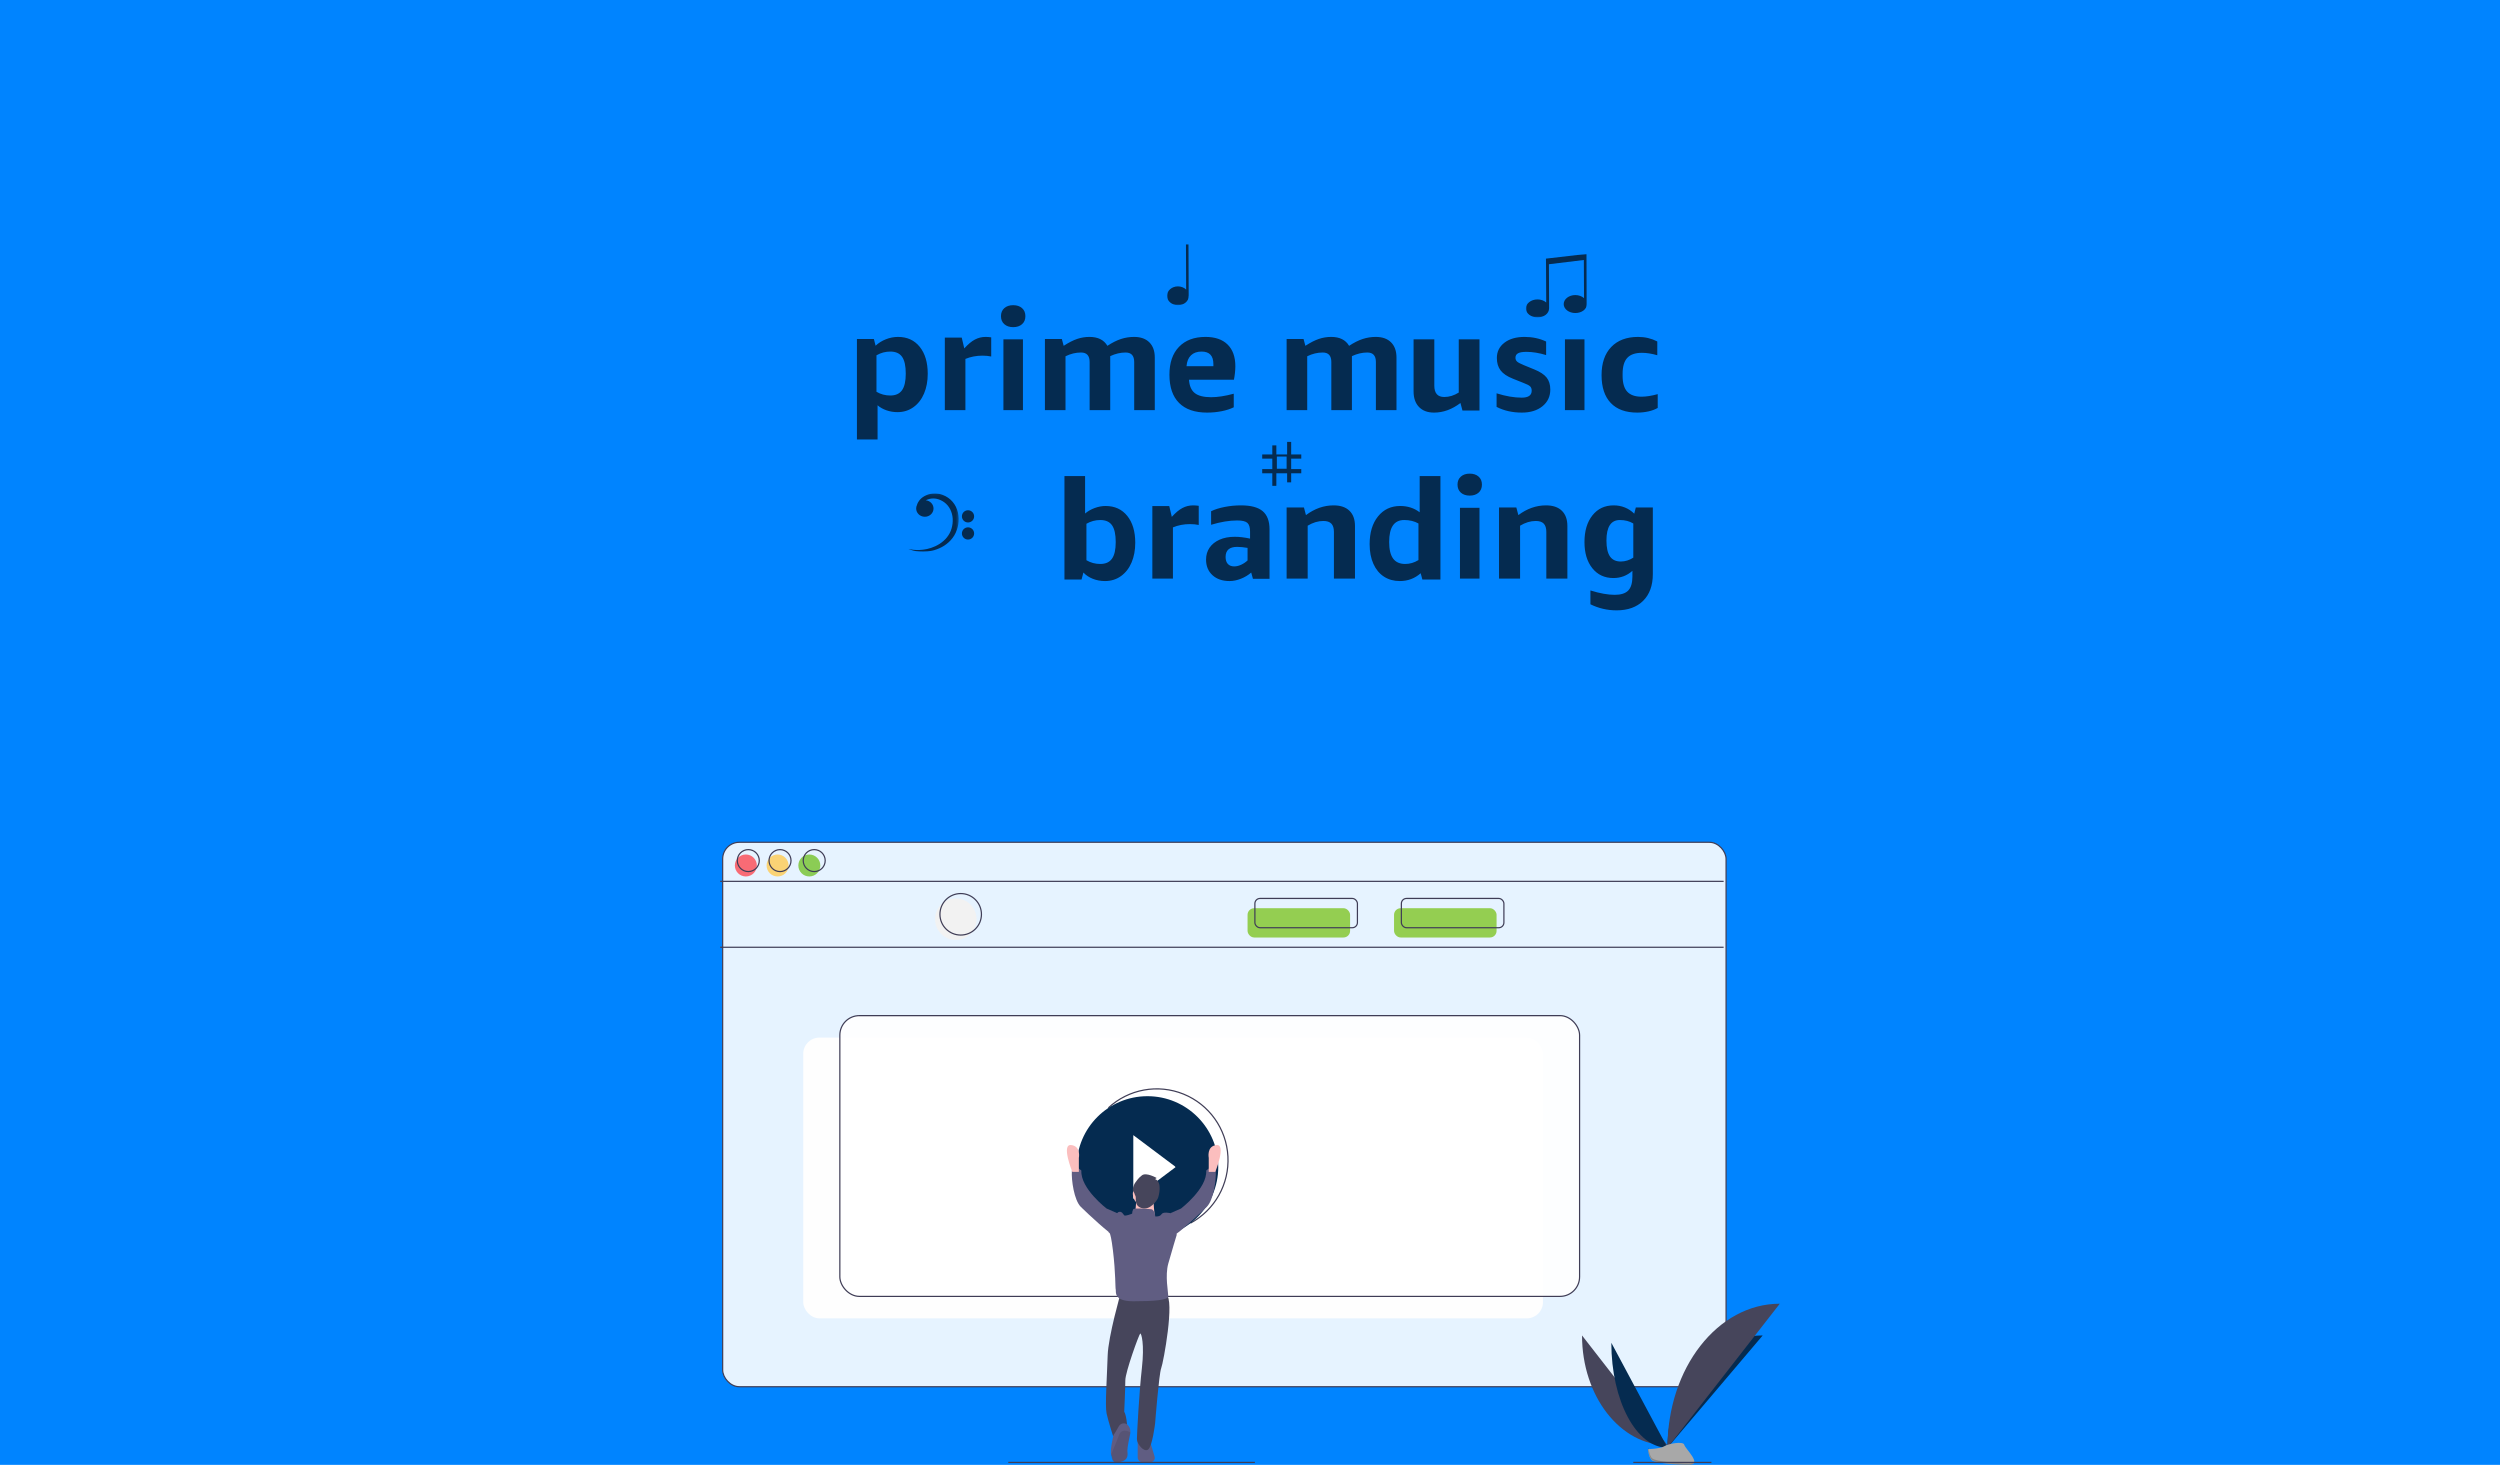 <?xml version="1.0" encoding="UTF-8"?>
<svg width="1024px" height="600px" viewBox="0 0 1024 600" version="1.1" xmlns="http://www.w3.org/2000/svg" xmlns:xlink="http://www.w3.org/1999/xlink">
    <title>music branding hero</title>
    <defs>
        <polygon id="path-1" points="0 0 8 0 8 25 0 25"></polygon>
        <polygon id="path-3" points="0 0 9 0 9 25 0 25"></polygon>
        <polygon id="path-5" points="3e-05 0.108 20.678 0.108 20.678 24 3e-05 24"></polygon>
        <polygon id="path-7" points="0 0 25 0 25 26 0 26"></polygon>
    </defs>
    <g id="music-branding-hero" stroke="none" stroke-width="1" fill="none" fill-rule="evenodd">
        <rect fill="#0084FF" x="0" y="0" width="1024" height="600"></rect>
        <g id="undraw_media_player_ylg8" transform="translate(295, 345)">
            <path d="M175.941,254 L173.239,254 C172.002,254 171,253.087 171,251.961 L171,245 L175.941,245 L177.927,251.632 C178.096,252.196 177.967,252.799 177.577,253.263 C177.188,253.728 176.583,254 175.941,254 L175.941,254 Z" id="Path" fill="#605D82" fill-rule="nonzero"></path>
            <rect id="Rectangle" fill="#F2F2F2" fill-rule="nonzero" x="34" y="80" width="303" height="115" rx="6.612"></rect>
            <rect id="Rectangle" stroke="#3F3D56" stroke-width="0.5" fill-opacity="0.9" fill="#FFFFFF" x="1" y="0" width="411" height="223" rx="6.819"></rect>
            <line x1="0" y1="16" x2="411" y2="16" id="Path" stroke="#3F3D56" stroke-width="0.5"></line>
            <line x1="0" y1="43" x2="411" y2="43" id="Path" stroke="#3F3D56" stroke-width="0.5"></line>
            <circle id="Oval" fill="#F86B75" fill-rule="nonzero" cx="10.5" cy="9.5" r="4.5"></circle>
            <circle id="Oval" fill="#FAD375" fill-rule="nonzero" cx="23.5" cy="9.5" r="4.5"></circle>
            <circle id="Oval" fill="#8BCC55" fill-rule="nonzero" cx="36.5" cy="9.5" r="4.5"></circle>
            <circle id="Oval" stroke="#3F3D56" stroke-width="0.5" cx="11.5" cy="7.5" r="4.5"></circle>
            <circle id="Oval" stroke="#3F3D56" stroke-width="0.5" cx="24.5" cy="7.5" r="4.5"></circle>
            <circle id="Oval" stroke="#3F3D56" stroke-width="0.5" cx="38.5" cy="7.5" r="4.5"></circle>
            <circle id="Oval" fill="#F2F2F2" fill-rule="nonzero" cx="96.5" cy="31.5" r="8.5"></circle>
            <circle id="Oval" stroke="#3F3D56" stroke-width="0.5" cx="98.5" cy="29.5" r="8.5"></circle>
            <rect id="Rectangle" fill="#94CE51" fill-rule="nonzero" x="216" y="27" width="42" height="12" rx="2.712"></rect>
            <rect id="Rectangle" fill="#94CE51" fill-rule="nonzero" x="276" y="27" width="42" height="12" rx="2.712"></rect>
            <rect id="Rectangle" stroke="#3F3D56" stroke-width="0.5" x="219" y="23" width="42" height="12" rx="2.111"></rect>
            <rect id="Rectangle" stroke="#3F3D56" stroke-width="0.5" x="279" y="23" width="42" height="12" rx="2.111"></rect>
            <rect id="Rectangle" stroke="#3F3D56" stroke-width="0.5" fill-opacity="0.9" fill="#FFFFFF" x="49" y="71" width="303" height="115" rx="8.002"></rect>
            <path d="M192.611,156 C202.581,150.642 208.561,139.995 207.958,128.679 C207.355,117.362 200.277,107.414 189.794,103.15 C179.311,98.885 167.311,101.072 159,108.762 M172.963,122.059 L172.963,117.082 L190.478,130.239 L186.446,133.025" id="Shape" stroke="#3F3D56" stroke-width="0.5"></path>
            <path d="M175,104 C158.984,104 146,116.984 146,133 C146,149.016 158.984,162 175,162 C191.016,162 204,149.016 204,133 C203.993,116.987 191.013,104.007 175,104 Z M169.2,146.05 L169.2,119.95 L186.6,133 L169.2,146.05 Z" id="Shape" fill="#052B50" fill-rule="nonzero"></path>
            <path d="M164.125,184.312 C164.125,184.312 158.926,202.345 158.7,210.235 C158.474,218.125 157.57,230.748 158.248,233.904 C158.926,237.06 160.96,243.371 160.96,243.371 C160.96,243.371 165.255,238.187 166.837,241.117 C166.837,241.117 166.611,235.031 165.481,233.228 C165.481,233.228 165.933,223.76 165.933,220.379 C165.933,216.998 171.584,201.444 172.036,201.218 C172.488,200.993 173.844,205.501 172.714,215.42 C171.584,225.338 170.68,242.7 170.68,244.503 C170.68,246.306 173.392,249.913 175.2,248.786 C177.009,247.659 178.139,237.961 178.139,237.961 C178.139,237.961 179.721,217.674 180.625,215.42 C181.529,213.165 186.276,187.243 182.659,185.214 C179.043,183.185 164.125,184.312 164.125,184.312 Z" id="Path" fill="#46455B" fill-rule="nonzero"></path>
            <path d="M167.869,242.493 C167.649,243.398 166.769,247.697 166.769,249.055 C166.769,250.412 167.649,252.901 163.906,253.806 C160.26,254.689 160.793,252.349 160.212,250.973 C160.196,250.937 160.181,250.901 160.163,250.865 C159.503,249.507 161.044,242.493 161.264,242.493 C161.394,242.493 162.435,240.697 163.272,239.215 C163.627,238.575 164.247,238.137 164.956,238.027 C165.664,237.917 166.383,238.146 166.906,238.65 C167.608,239.349 168.003,240.312 167.999,241.316 C168.006,241.713 167.962,242.108 167.869,242.493 Z" id="Path" fill="#605D82" fill-rule="nonzero"></path>
            <path d="M167.866,242.846 C167.64,243.723 166.735,247.89 166.735,249.206 C166.735,250.522 167.64,252.935 163.795,253.812 C160.05,254.668 160.597,252.4 160,251.066 C160.649,249.43 162.225,245.914 163.343,242.846 C164.329,240.135 166.753,241.019 167.999,241.706 C168.006,242.09 167.961,242.473 167.866,242.846 L167.866,242.846 Z" id="Path" fill="#000000" fill-rule="nonzero" opacity="0.1"></path>
            <circle id="Oval" fill="#FBBEBE" fill-rule="nonzero" cx="174" cy="144" r="5"></circle>
            <path d="M170.667,144.073 L170,151.627 L178,153 C178,153 177.111,146.362 177.778,144.989 C178.444,143.615 170.667,144.073 170.667,144.073 Z" id="Path" fill="#FBBEBE" fill-rule="nonzero"></path>
            <path d="M176.587,150.303 C176.587,150.303 169.645,149.622 169.182,150.303 C168.88,150.863 168.721,151.486 168.719,152.12 C168.719,152.12 165.942,153.255 165.479,152.801 C165.017,152.347 164.554,150.984 163.165,151.438 C161.777,151.892 159,160.068 159,160.068 C159,160.068 159.694,157.57 160.851,167.108 C162.008,176.645 161.777,182.55 162.008,183.231 C162.24,183.912 160.851,188 169.182,188 C177.512,188 183.529,187.546 183.529,185.956 C183.529,184.367 182.14,177.554 183.529,172.558 C184.917,167.562 187,160.749 187,160.749 L184.223,151.892 C184.223,151.892 181.446,151.211 180.752,152.347 C180.058,153.482 178.207,153.255 178.207,153.255 C178.207,153.255 177.975,150.53 176.587,150.303 Z" id="Path" fill="#605D82" fill-rule="nonzero"></path>
            <path d="M164,152.531 L158.261,150.015 C158.261,150.015 147.472,141.78 147.931,134.459 C147.931,134.459 144.258,131.028 144.029,134.688 C143.799,138.348 144.947,146.584 147.701,149.329 C150.456,152.074 159.868,160.767 161.245,160.996 C162.623,161.224 164,152.531 164,152.531 Z" id="Path" fill="#605D82" fill-rule="nonzero"></path>
            <path d="M144.214,135 C144.214,135 139.576,123.573 143.726,124.012 C147.877,124.452 146.9,129.286 146.9,129.286 L146.9,135 L144.214,135 Z" id="Path" fill="#FBBEBE" fill-rule="nonzero"></path>
            <path d="M183,152.531 L188.739,150.015 C188.739,150.015 199.528,141.78 199.069,134.459 C199.069,134.459 202.742,131.028 202.971,134.688 C203.201,138.348 202.053,146.584 199.299,149.329 C196.544,152.074 187.132,160.767 185.755,160.996 C184.377,161.224 183,152.531 183,152.531 Z" id="Path" fill="#605D82" fill-rule="nonzero"></path>
            <path d="M202.786,135 C202.786,135 207.424,123.573 203.274,124.012 C199.123,124.452 200.1,129.286 200.1,129.286 L200.1,135 L202.786,135 Z" id="Path" fill="#FBBEBE" fill-rule="nonzero"></path>
            <path d="M178.104,137.948 L178.772,137.505 C178.772,137.505 174.546,135.067 172.767,136.397 C170.987,137.727 170.543,138.835 170.098,139.278 C169.653,139.722 168.541,142.16 169.208,143.046 C169.875,143.933 169.653,144.114 170.098,144.91 C170.543,145.706 169.321,148.907 172.712,149.855 C176.103,150.804 178.772,146.814 179.217,145.928 C179.661,145.041 181.218,139.057 178.104,137.948 Z" id="Path" fill="#46455B" fill-rule="nonzero"></path>
            <path d="M353,202 C353,226.873 368.654,247 388,247" id="Path" fill="#46455B" fill-rule="nonzero"></path>
            <path d="M388,248 C388,222.574 405.443,202 427,202" id="Path" fill="#052B50" fill-rule="nonzero"></path>
            <path d="M365,205 C365,228.768 375.287,248 388,248" id="Path" fill="#052B50" fill-rule="nonzero"></path>
            <path d="M388,248 C388,215.389 408.574,189 434,189" id="Path" fill="#46455B" fill-rule="nonzero"></path>
            <path d="M380,248.574 C380,248.574 385.106,248.427 386.645,247.405 C388.184,246.383 394.5,245.162 394.881,246.802 C395.263,248.441 402.555,254.955 396.79,254.998 C391.025,255.042 383.395,254.161 381.859,253.288 C380.323,252.415 380,248.574 380,248.574 Z" id="Path" fill="#A8A8A8" fill-rule="nonzero"></path>
            <path d="M396.894,254.377 C391.129,254.425 383.498,253.466 381.962,252.516 C380.793,251.793 380.326,249.197 380.17,248 C380.062,248.005 380,248.007 380,248.007 C380,248.007 380.323,252.187 381.859,253.137 C383.395,254.087 391.026,255.046 396.791,254.998 C398.455,254.985 399.03,254.384 398.999,253.494 C398.768,254.031 398.133,254.367 396.894,254.377 Z" id="Path" fill="#000000" fill-rule="nonzero" opacity="0.2"></path>
            <line x1="118" y1="254" x2="219" y2="254" id="Path" stroke="#3F3D56" stroke-width="0.5"></line>
            <line x1="374" y1="254" x2="406" y2="254" id="Path" stroke="#3F3D56" stroke-width="0.5"></line>
        </g>
        <g id="Group-3" transform="translate(476, 104)">
            <mask id="mask-2" fill="white">
                <use xlink:href="#path-1"></use>
            </mask>
            <g id="Clip-2"></g>
        </g>
        <path d="M351,180 L351,138.861 L357.946,138.861 L358.641,141.615 C359.798,140.505 361.197,139.626 362.837,138.975 C364.477,138.325 366.146,138 367.844,138 C371.588,138 374.549,139.358 376.73,142.074 C378.91,144.79 380,148.462 380,153.09 C380,156.112 379.498,158.809 378.495,161.18 C377.492,163.552 376.045,165.417 374.154,166.775 C372.263,168.133 370.083,168.811 367.613,168.811 C366.031,168.811 364.526,168.563 363.098,168.066 C361.67,167.568 360.454,166.88 359.451,166 L359.451,180 L351,180 Z M364.681,144 C362.671,144 360.778,144.511 359,145.533 L359,160.467 C360.7,161.489 362.594,162 364.681,162 C366.845,162 368.44,161.281 369.464,159.842 C370.488,158.404 371,156.133 371,153.028 C371,149.886 370.498,147.596 369.493,146.158 C368.488,144.719 366.884,144 364.681,144 Z M387,168 L387,138.291 L393.93,138.291 L394.97,142.709 C396.51,141.004 397.963,139.793 399.33,139.076 C400.697,138.359 402.15,138 403.69,138 C404.421,138 405.191,138.058 406,138.174 L406,146.023 C404.922,145.791 403.728,145.674 402.419,145.674 C399.917,145.674 397.588,146.12 395.432,147.012 L395.432,168 L387,168 Z M411,168 L411,139 L419,139 L419,168 L411,168 Z M415,134 C413.492,134 412.282,133.596 411.369,132.788 C410.456,131.981 410,130.885 410,129.5 C410,128.115 410.456,127.019 411.369,126.212 C412.282,125.404 413.492,125 415,125 C416.508,125 417.718,125.404 418.631,126.212 C419.544,127.019 420,128.115 420,129.5 C420,130.885 419.544,131.981 418.631,132.788 C417.718,133.596 416.508,134 415,134 Z M464.566,168 L464.566,148.266 C464.566,145.681 463.392,144.388 461.042,144.388 C458.963,144.388 456.864,144.882 454.746,145.871 L454.746,168 L446.312,168 L446.312,148.266 C446.312,145.681 445.137,144.388 442.788,144.388 C440.632,144.388 438.513,144.901 436.434,145.928 L436.434,168 L428,168 L428,138.856 L434.932,138.856 L435.683,141.65 C437.724,140.319 439.563,139.378 441.2,138.827 C442.836,138.276 444.521,138 446.254,138 C449.72,138 452.166,139.217 453.591,141.65 C455.555,140.357 457.403,139.426 459.136,138.856 C460.869,138.285 462.66,138 464.508,138 C467.204,138 469.293,138.741 470.776,140.224 C472.259,141.707 473,143.779 473,146.441 L473,168 L464.566,168 Z M487.011,155.534 C487.169,158.055 487.96,159.88 489.385,161.006 C490.809,162.133 493.044,162.697 496.09,162.697 C498.741,162.697 501.826,162.219 505.347,161.264 L505.347,166.823 C503.963,167.51 502.311,168.045 500.392,168.427 C498.474,168.809 496.486,169 494.429,169 C489.404,169 485.577,167.682 482.946,165.046 C480.315,162.41 479,158.552 479,153.471 C479,148.582 480.305,144.781 482.916,142.068 C485.527,139.356 489.147,138 493.776,138 C497.692,138 500.709,139.041 502.825,141.123 C504.942,143.205 506,146.175 506,150.033 C506,150.874 505.941,151.829 505.822,152.898 C505.703,153.968 505.565,154.847 505.407,155.534 L487.011,155.534 Z M492.173,144 C490.34,144 488.89,144.513 487.824,145.539 C486.758,146.565 486.15,148.052 486,150 L497,150 L497,149.113 C497,145.704 495.391,144 492.173,144 Z M563.566,168 L563.566,148.266 C563.566,145.681 562.392,144.388 560.042,144.388 C557.963,144.388 555.864,144.882 553.746,145.871 L553.746,168 L545.312,168 L545.312,148.266 C545.312,145.681 544.137,144.388 541.788,144.388 C539.632,144.388 537.513,144.901 535.434,145.928 L535.434,168 L527,168 L527,138.856 L533.932,138.856 L534.683,141.65 C536.724,140.319 538.563,139.378 540.2,138.827 C541.836,138.276 543.521,138 545.254,138 C548.72,138 551.166,139.217 552.591,141.65 C554.555,140.357 556.403,139.426 558.136,138.856 C559.869,138.285 561.66,138 563.508,138 C566.204,138 568.293,138.741 569.776,140.224 C571.259,141.707 572,143.779 572,146.441 L572,168 L563.566,168 Z M599.017,168.144 L598.203,165.065 C594.75,167.688 591.142,169 587.379,169 C584.741,169 582.685,168.23 581.211,166.69 C579.737,165.15 579,163.03 579,160.331 L579,139 L587.496,139 L587.496,157.992 C587.496,161.072 588.853,162.612 591.569,162.612 C593.586,162.612 595.565,162.004 597.504,160.787 L597.504,139 L606,139 L606,168.144 L599.017,168.144 Z M627.382,160.02 C627.382,159.258 627.165,158.667 626.729,158.247 C626.293,157.828 625.412,157.37 624.085,156.875 L619.651,155.101 C617.339,154.186 615.672,153.062 614.649,151.727 C613.625,150.392 613.114,148.696 613.114,146.637 C613.114,144.044 614.146,141.956 616.212,140.374 C618.277,138.791 621.034,138 624.483,138 C627.667,138 630.604,138.629 633.295,139.887 L633.295,145.435 C630.414,144.558 627.724,144.12 625.222,144.12 C623.668,144.12 622.531,144.311 621.811,144.692 C621.091,145.073 620.731,145.683 620.731,146.522 C620.731,147.17 620.949,147.695 621.385,148.095 C621.821,148.495 622.74,148.982 624.142,149.554 L628.463,151.327 C630.812,152.28 632.489,153.386 633.494,154.644 C634.498,155.902 635,157.542 635,159.563 C635,162.384 633.929,164.663 631.788,166.398 C629.647,168.133 626.833,169 623.346,169 C619.443,169 615.994,168.218 613,166.655 L613,161.107 C616.752,162.289 620.182,162.88 623.289,162.88 C626.018,162.88 627.382,161.927 627.382,160.02 Z M641,168 L641,139 L649,139 L649,168 L641,168 Z M679,167.081 C677.952,167.701 676.69,168.176 675.215,168.506 C673.74,168.835 672.207,169 670.615,169 C665.879,169 662.26,167.682 659.756,165.045 C657.252,162.408 656,158.609 656,153.645 C656,148.721 657.32,144.882 659.959,142.129 C662.599,139.376 666.267,138 670.965,138 C673.798,138 676.419,138.62 678.825,139.861 L678.825,145.503 C676.535,144.844 674.439,144.514 672.537,144.514 C669.819,144.514 667.82,145.202 666.539,146.579 C665.258,147.955 664.618,150.136 664.618,153.122 L664.618,153.936 C664.618,156.883 665.249,159.045 666.51,160.421 C667.772,161.798 669.722,162.486 672.362,162.486 C674.264,162.486 676.477,162.137 679,161.439 L679,167.081 Z M436,237.37 L436,195 L444.451,195 L444.451,210.345 C445.57,209.391 446.882,208.637 448.387,208.083 C449.892,207.53 451.378,207.253 452.844,207.253 C456.588,207.253 459.549,208.608 461.73,211.318 C463.91,214.028 465,217.693 465,222.312 C465,225.327 464.498,228.018 463.495,230.385 C462.492,232.751 461.045,234.612 459.154,235.967 C457.263,237.322 455.083,238 452.613,238 C450.838,238 449.178,237.695 447.635,237.084 C446.091,236.473 444.798,235.614 443.756,234.507 L443.004,237.37 L436,237.37 Z M450.681,213 C448.671,213 446.778,213.511 445,214.533 L445,229.467 C446.7,230.489 448.594,231 450.681,231 C452.845,231 454.44,230.281 455.464,228.842 C456.488,227.404 457,225.133 457,222.028 C457,218.886 456.498,216.596 455.493,215.158 C454.488,213.719 452.884,213 450.681,213 Z M472,237 L472,207.291 L478.93,207.291 L479.97,211.709 C481.51,210.004 482.963,208.793 484.33,208.076 C485.697,207.359 487.15,207 488.69,207 C489.421,207 490.191,207.058 491,207.174 L491,215.023 C489.922,214.791 488.728,214.674 487.419,214.674 C484.917,214.674 482.588,215.12 480.432,216.012 L480.432,237 L472,237 Z M513.205,237.085 L512.495,234.511 C511.274,235.579 509.866,236.427 508.27,237.056 C506.675,237.685 505.129,238 503.632,238 C500.717,238 498.383,237.199 496.63,235.598 C494.877,233.996 494,231.861 494,229.192 C494,227.362 494.473,225.751 495.418,224.359 C496.364,222.967 497.723,221.871 499.495,221.07 C501.268,220.269 503.356,219.869 505.759,219.869 C507.65,219.869 509.738,220.117 512.023,220.613 L512.023,217.753 C512.023,215.999 511.648,214.798 510.9,214.149 C510.152,213.501 508.773,213.177 506.764,213.177 C503.533,213.177 499.968,213.768 496.068,214.95 L496.068,209.402 C497.526,208.678 499.358,208.096 501.564,207.658 C503.77,207.219 506.015,207 508.3,207 C512.358,207 515.322,207.791 517.193,209.374 C519.064,210.956 520,213.444 520,216.838 L520,237.085 L513.205,237.085 Z M505.524,232 C506.428,232 507.358,231.783 508.316,231.348 C509.274,230.914 510.169,230.321 511,229.57 L511,224.415 C509.41,224.138 507.982,224 506.717,224 C503.572,224 502,225.383 502,228.148 C502,229.373 502.307,230.321 502.922,230.993 C503.536,231.664 504.404,232 505.524,232 Z M546.376,237 L546.376,217.894 C546.376,216.335 546.021,215.194 545.312,214.471 C544.603,213.749 543.52,213.388 542.063,213.388 C539.897,213.388 537.751,214.034 535.624,215.327 L535.624,237 L527,237 L527,207.856 L534.089,207.856 L534.916,210.992 C538.46,208.331 542.24,207 546.257,207 C549.053,207 551.21,207.732 552.726,209.196 C554.242,210.66 555,212.741 555,215.441 L555,237 L546.376,237 Z M582.604,237.37 L581.906,234.794 C579.499,236.931 576.645,238 573.345,238 C570.9,238 568.745,237.399 566.882,236.196 C565.018,234.994 563.572,233.248 562.543,230.957 C561.514,228.667 561,225.976 561,222.884 C561,218.151 562.145,214.362 564.436,211.519 C566.726,208.675 569.754,207.253 573.52,207.253 C576.587,207.253 579.246,208.112 581.498,209.83 L581.498,195 L590,195 L590,237.37 L582.604,237.37 Z M575.588,231 C577.471,231 579.275,230.47 581,229.41 L581,214.42 C579.314,213.473 577.373,213 575.176,213 C573.098,213 571.549,213.748 570.529,215.243 C569.51,216.738 569,219 569,222.028 C569,225.057 569.539,227.309 570.618,228.785 C571.696,230.262 573.353,231 575.588,231 Z M598,237 L598,208 L606,208 L606,237 L598,237 Z M602,203 C600.492,203 599.282,202.596 598.369,201.788 C597.456,200.981 597,199.885 597,198.5 C597,197.115 597.456,196.019 598.369,195.212 C599.282,194.404 600.492,194 602,194 C603.508,194 604.718,194.404 605.631,195.212 C606.544,196.019 607,197.115 607,198.5 C607,199.885 606.544,200.981 605.631,201.788 C604.718,202.596 603.508,203 602,203 Z M633.376,237 L633.376,217.894 C633.376,216.335 633.021,215.194 632.312,214.471 C631.603,213.749 630.52,213.388 629.063,213.388 C626.897,213.388 624.751,214.034 622.624,215.327 L622.624,237 L614,237 L614,207.856 L621.089,207.856 L621.916,210.992 C625.46,208.331 629.24,207 633.257,207 C636.053,207 638.21,207.732 639.726,209.196 C641.242,210.66 642,212.741 642,215.441 L642,237 L633.376,237 Z M668.635,233.817 C666.427,235.782 663.833,236.765 660.851,236.765 C657.249,236.765 654.373,235.426 652.224,232.748 C650.075,230.07 649,226.496 649,222.027 C649,217.48 650.084,213.839 652.253,211.103 C654.422,208.368 657.326,207 660.967,207 C662.593,207 664.123,207.289 665.556,207.867 C666.989,208.445 668.267,209.293 669.39,210.41 L670.029,207.867 L677,207.867 L677,235.089 C677,239.789 675.683,243.45 673.05,246.07 C670.416,248.69 666.776,250 662.129,250 C658.372,250 654.809,249.172 651.44,247.515 L651.44,241.851 C655.274,243.045 658.585,243.642 661.373,243.642 C663.929,243.642 665.779,243.055 666.921,241.88 C668.064,240.705 668.635,238.788 668.635,236.129 L668.635,233.817 Z M663.901,230 C664.78,230 665.668,229.858 666.565,229.574 C667.463,229.289 668.274,228.901 669,228.408 L669,214.421 C667.434,213.474 665.601,213 663.5,213 C659.833,213 658,215.805 658,221.415 C658,224.333 658.477,226.494 659.432,227.896 C660.387,229.299 661.877,230 663.901,230 Z" id="primemusicbranding" fill="#052B50" fill-rule="nonzero"></path>
        <g id="Group-3" transform="translate(478, 100)">
            <mask id="mask-4" fill="white">
                <use xlink:href="#path-3"></use>
            </mask>
            <g id="Clip-2"></g>
            <path d="M9,21.176 L9,21.17 L9,21.163 L8.886,0 L7.766,0 L7.851,18.622 C7.03,17.811 5.825,17.299 4.48,17.299 C2.006,17.299 0,19.032 0,21.17 C0,23.308 2.006,25 4.48,25 C6.933,25 8.925,23.423 8.959,21.143 L9,21.143 L9,21.176 Z" id="Fill-1" fill="#052B50" mask="url(#mask-4)"></path>
        </g>
        <g id="Group-8" transform="translate(372, 202)">
            <g id="Group-3">
                <mask id="mask-6" fill="white">
                    <use xlink:href="#path-5"></use>
                </mask>
                <g id="Clip-2"></g>
                <path d="M18.168,3.519 C17.105,2.27 15.722,1.343 14.31,0.791 C14.133,0.72 13.958,0.653 13.779,0.598 L13.514,0.511 L13.36,0.462 L13.241,0.43 L12.997,0.365 L12.707,0.297 C12.513,0.252 12.339,0.226 12.155,0.197 C11.427,0.095 10.709,0.081 10.034,0.153 C8.677,0.289 7.514,0.733 6.598,1.241 C5.68,1.759 5.026,2.387 4.582,2.952 C4.134,3.518 3.893,4.027 3.749,4.378 C3.679,4.554 3.634,4.692 3.609,4.789 C3.6,4.818 3.593,4.842 3.587,4.863 C3.389,5.272 3.272,5.726 3.26,6.205 C3.216,8.075 4.771,9.625 6.734,9.667 C8.697,9.71 10.324,8.228 10.369,6.359 C10.411,4.585 9.011,3.101 7.191,2.918 C7.281,2.876 7.368,2.834 7.461,2.793 C8.237,2.443 9.168,2.184 10.179,2.168 C11.189,2.146 12.263,2.385 13.33,2.885 C14.397,3.374 15.384,4.101 16.177,5.051 C16.57,5.527 16.922,6.053 17.212,6.623 C17.496,7.196 17.731,7.807 17.903,8.445 C18.249,9.723 18.323,11.106 18.166,12.472 C18.088,13.159 17.951,13.831 17.756,14.491 C17.551,15.17 17.311,15.788 16.982,16.391 C16.661,16.99 16.291,17.565 15.868,18.097 C15.445,18.63 14.965,19.114 14.46,19.561 C13.444,20.448 12.311,21.176 11.147,21.712 C9.987,22.257 8.809,22.632 7.694,22.884 C6.576,23.122 5.522,23.245 4.58,23.278 C3.638,23.307 2.809,23.268 2.129,23.197 C1.45,23.114 0.918,23.032 0.555,22.955 C0.193,22.877 3e-05,22.835 3e-05,22.835 C3e-05,22.835 0.183,22.906 0.527,23.04 C0.871,23.169 1.389,23.351 2.064,23.524 C2.741,23.688 3.58,23.858 4.561,23.937 C5.54,24.019 6.662,24.036 7.878,23.895 C9.089,23.746 10.408,23.489 11.73,22.99 C12.395,22.75 13.061,22.454 13.718,22.104 C14.051,21.935 14.371,21.737 14.698,21.541 C15.014,21.33 15.335,21.116 15.64,20.877 C16.876,19.942 18.002,18.753 18.849,17.354 C19.275,16.663 19.619,15.89 19.888,15.143 C20.162,14.374 20.372,13.575 20.507,12.773 C20.779,11.162 20.726,9.491 20.355,7.89 C19.991,6.289 19.242,4.759 18.168,3.519" id="Fill-1" fill="#052B50" mask="url(#mask-6)"></path>
            </g>
            <path d="M24.5,12 C25.881,12 27,10.881 27,9.5 C27,8.119 25.881,7 24.5,7 C23.119,7 22,8.119 22,9.5 C22,10.881 23.119,12 24.5,12" id="Fill-4" fill="#052B50"></path>
            <path d="M24.5,14 C23.119,14 22,15.119 22,16.5 C22,17.881 23.119,19 24.5,19 C25.881,19 27,17.881 27,16.5 C27,15.119 25.881,14 24.5,14" id="Fill-6" fill="#052B50"></path>
        </g>
        <g id="Group-3" transform="translate(625, 104)">
            <mask id="mask-8" fill="white">
                <use xlink:href="#path-7"></use>
            </mask>
            <g id="Clip-2"></g>
            <path d="M25,20.563 L25,20.557 C25,20.555 25,20.552 25,20.55 L24.921,0.33 L24.92,0.33 L24.918,0 L8.223,1.938 L8.252,4.359 L8.331,19.904 C7.46,19.13 6.181,18.641 4.754,18.641 C2.129,18.641 0,20.297 0,22.34 C0,24.383 2.129,26 4.754,26 C7.356,26 9.469,24.495 9.506,22.316 L9.508,22.316 L9.508,22.346 L9.508,22.34 C9.508,22.337 9.508,22.335 9.508,22.332 L9.437,4.229 L23.743,2.49 L23.823,18.122 C22.951,17.347 21.672,16.858 20.246,16.858 C17.62,16.858 15.492,18.514 15.492,20.557 C15.492,22.6 17.62,24.217 20.246,24.217 C22.848,24.217 24.961,22.713 24.998,20.534 L25,20.534 L25,20.563 Z" id="Fill-1" fill="#052B50" mask="url(#mask-8)"></path>
        </g>
        <path d="M527.207,181 L527.207,186.143 L522.793,186.143 L522.793,182.429 L521.138,182.429 L521.138,186.143 L517,186.143 L517,187.857 L521.138,187.857 L521.138,192.143 L517,192.143 L517,193.857 L521.138,193.857 L521.138,199 L522.793,199 L522.793,193.857 L527.207,193.857 L527.207,197.571 L528.862,197.571 L528.862,193.857 L533,193.857 L533,192.143 L528.862,192.143 L528.862,187.857 L533,187.857 L533,186.143 L528.862,186.143 L528.862,181 L527.207,181 Z M523,192 L527,192 L527,187 L523,187 L523,192 Z" id="Fill-1" fill="#052B50"></path>
    </g>
</svg>